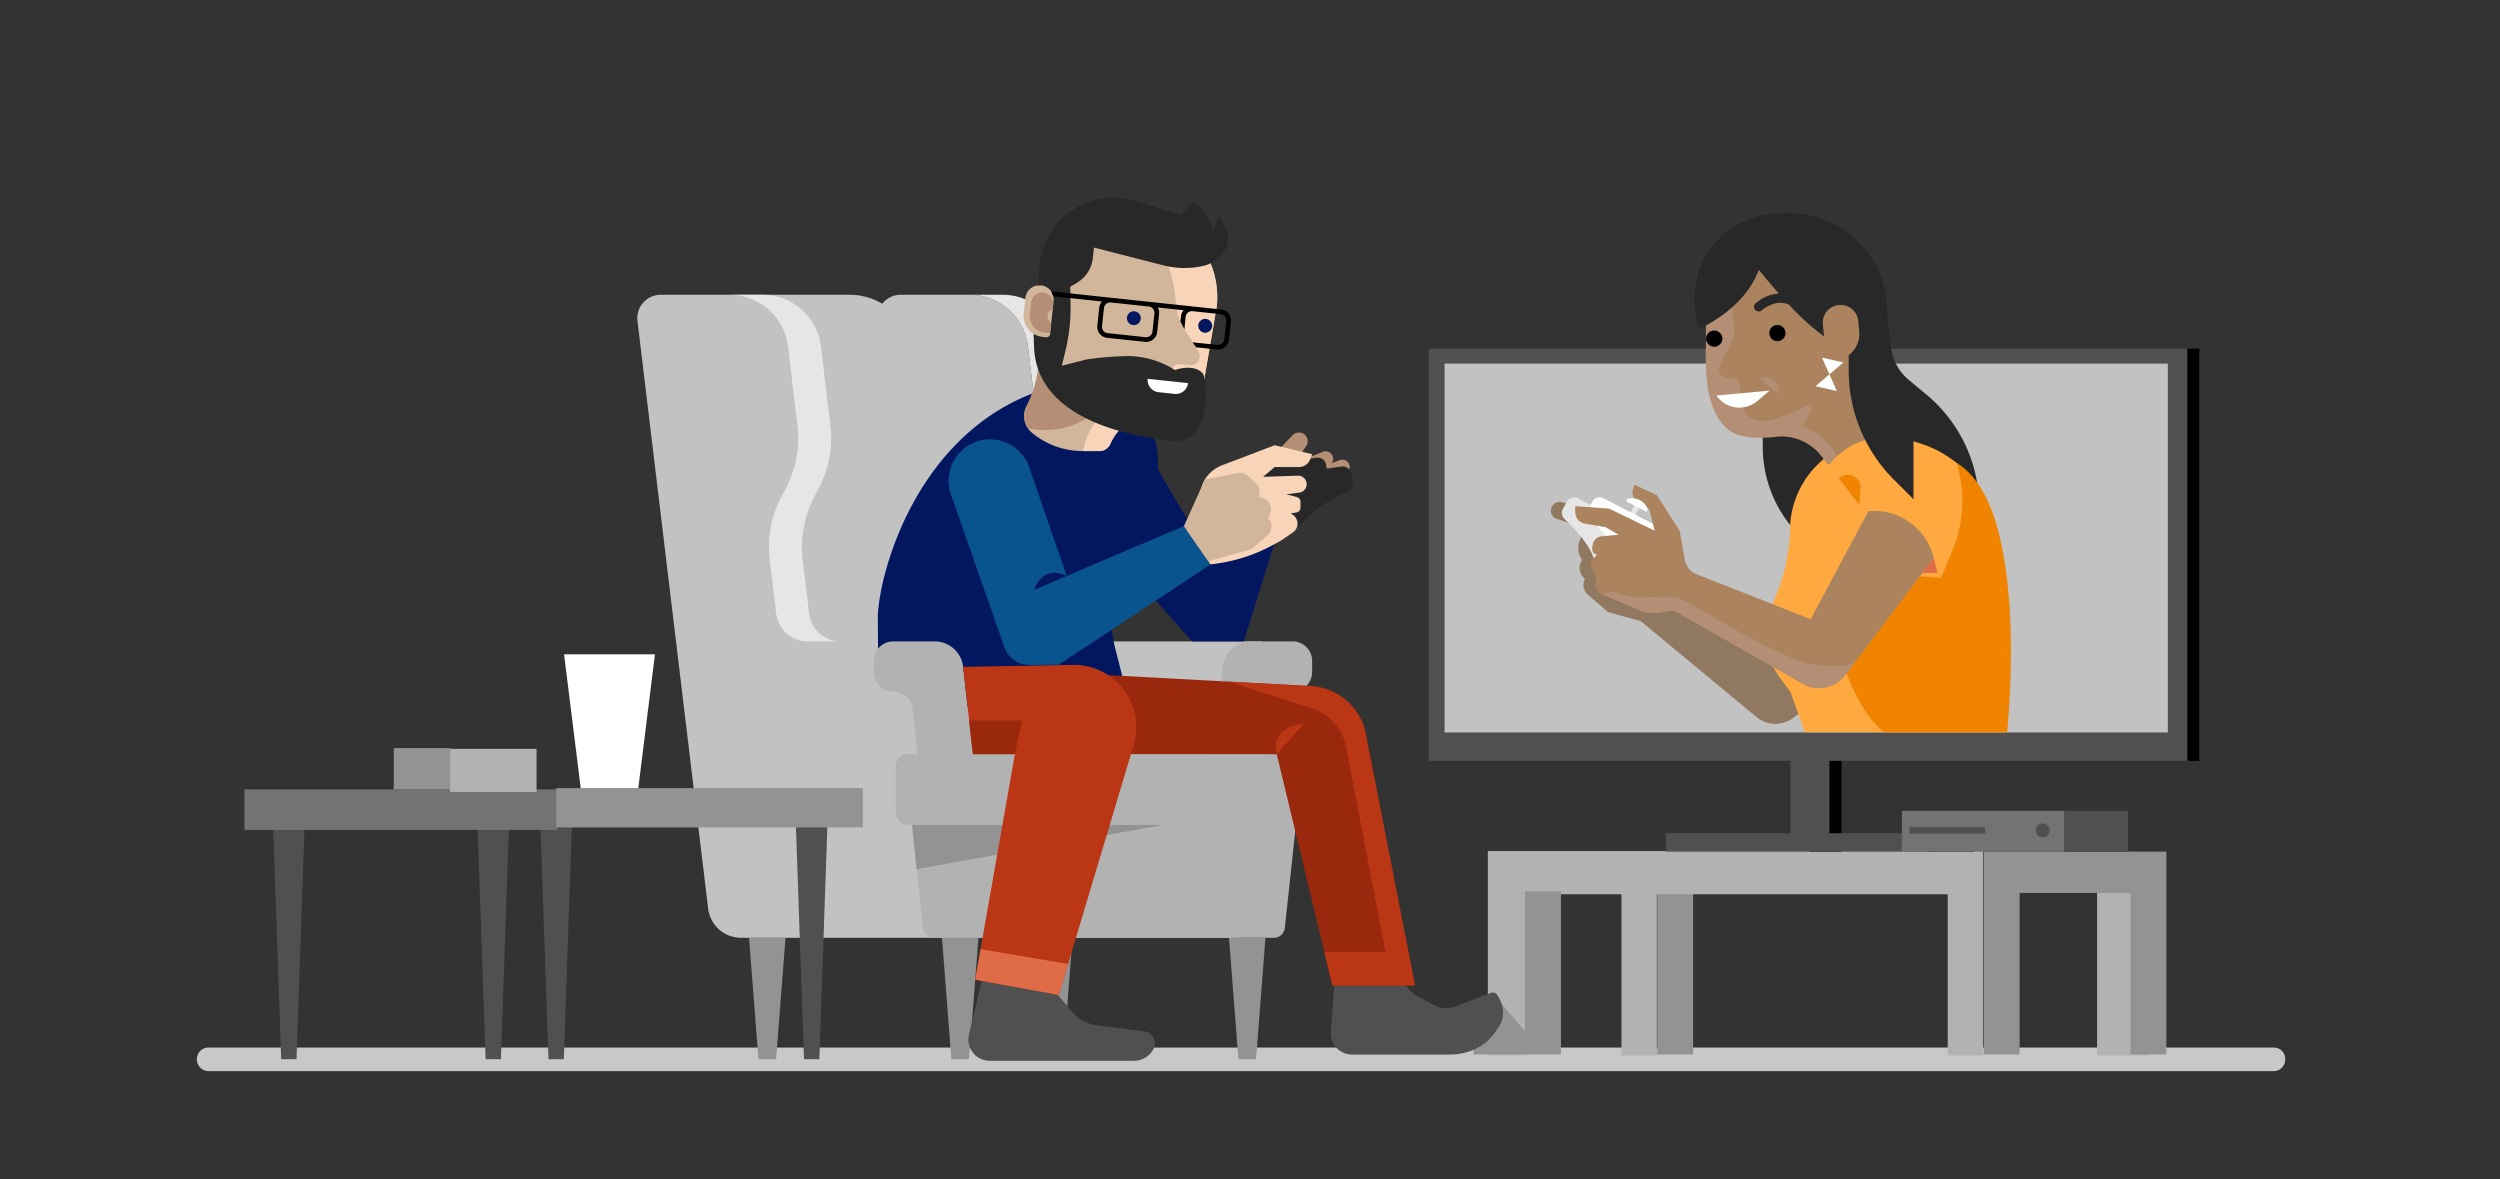 <svg xmlns="http://www.w3.org/2000/svg" xmlns:xlink="http://www.w3.org/1999/xlink" viewBox="0 0 636 300"><rect x="0" y="0" width="636" height="300" fill="#333333" stroke="none"/><defs><clipPath id="a"><rect x="318.773" y="-129.781" width="65.461" height="61.145" rx="6.524" ry="6.524" fill="none"/></clipPath></defs><title>swimlane-multiplayer-game</title><g clip-path="url(#a)"><path d="M421.614-91.924l-18.955,13.6-30.13-1.926,0-.006a4.717,4.717,0,0,0-5.085-2.763l-32.685,5.233-.031-.078-9.193,1.96a13.035,13.035,0,0,0-8.613,6.3L300.234-40.291a9.4,9.4,0,0,0,1.729,11.557l19.466,18.208s4.452-.411,7.192-7.809c0-.1-13.712-17.686-13.712-17.686l11.843-9.167a175.379,175.379,0,0,0,7.46,18.7c-4.3,8.051-6.721,31.373-6.721,31.373s19.523,5.754,30.619-10.481c8.221,5.138,26.1,1.757,26.1,1.757S377.5-22.206,377.77-30.751c.168-5.25,1.94-14.076,3.281-20.1a20.582,20.582,0,0,0-.692-11.354l22.368-.888a3.926,3.926,0,0,0,2.419-.959L428.6-84.436c0-4.877-6.987-7.488-6.987-7.488" fill="#939393"/></g><path d="M578.491,272.5H52.947a3.008,3.008,0,0,1-2.863-3,2.941,2.941,0,0,1,2.863-3H578.491a2.882,2.882,0,0,1,2.863,3A2.943,2.943,0,0,1,578.491,272.5Z" fill="#c8c8c8"/><rect x="421.598" y="225.657" width="9.129" height="42.6" fill="#939393"/><rect x="533.5" y="225.5" width="13" height="43" fill="#b2b2b2"/><polygon points="378.5 216.5 378.5 268.5 388.5 268.5 388.5 227.5 412.5 227.5 412.5 268.5 421.5 268.5 421.5 227.5 495.5 227.5 495.5 268.5 504.5 268.5 504.5 216.5 378.5 216.5" fill="#b2b2b2"/><polygon points="387.982 226.764 387.982 262.383 381.956 255.273 374.853 259.576 374.853 268.257 387.982 268.257 392.963 268.257 397.111 268.257 397.111 226.764 387.982 226.764" fill="#939393"/><polygon points="504.66 216.657 504.66 268.258 513.789 268.258 513.789 227.167 541.989 227.167 541.989 268.258 551.118 268.258 551.118 216.657 504.66 216.657" fill="#939393"/><rect x="490.476" y="211.973" width="11.665" height="4.685"/><rect x="460.443" y="183.295" width="8.057" height="33.363"/><polygon points="557.403 193.557 557.403 88.702 363.483 88.702 363.483 193.557 455.478 193.557 455.478 211.974 423.778 211.974 423.778 216.657 455.478 216.657 465.408 216.657 491.423 216.657 491.423 211.974 465.408 211.974 465.408 193.557 557.403 193.557" fill="#505050"/><rect x="556.455" y="88.702" width="3.045" height="104.855"/><rect x="367.5" y="92.5" width="184" height="93.833" fill="#c2c2c2"/><rect x="483.84" y="206.281" width="41.323" height="10.377" fill="#737373"/><rect x="525.163" y="206.281" width="16.206" height="10.377" fill="#505050"/><rect x="485.779" y="210.41" width="19.256" height="1.694" fill="#505050"/><path d="M521.424,211.257a1.765,1.765,0,1,1-1.765-1.764,1.765,1.765,0,0,1,1.765,1.764" fill="#505050"/><path d="M456.293,166.193,423.8,150.722l-16.692-14.676H402.5l-.57,1.31a5.177,5.177,0,0,0,.57,5.118,3.5,3.5,0,0,0,.465,4.564l.244.227a3.274,3.274,0,0,0,.747,4.019l5.109,4.422,8.326,2.307,29.446,24.39a7.563,7.563,0,0,0,9.225.327l10.983-7.856Z" fill="#917861"/><path d="M394.625,129.333a2.223,2.223,0,0,0,1.468,2.7l3.744,1.2.908-4.444-3.332-1a2.223,2.223,0,0,0-2.788,1.548" fill="#917861"/><path d="M343.22,118.1a1.907,1.907,0,0,0-2.462-1.032l-2.015.8a1.9,1.9,0,0,0-2.22-2.92L331.378,117l1.677,4.009,2.758-1.414,1.476,3.531,5.044-2.583a1.909,1.909,0,0,0,.887-2.438" fill="#b48f75"/><path d="M331.386,110.239a2.219,2.219,0,0,0-2.512.465l-3.968,4.061,4.808,2.407,2.56-3.644a2.217,2.217,0,0,0-.888-3.289" fill="#b48f75"/><path d="M344.126,122.7l-.339-2.177a2.194,2.194,0,0,0-2.47-1.836l-3.793.528-.145-.932a2.194,2.194,0,0,0-2.47-1.837L320.187,118.5l-2.5.326.11,8.14s3.906,6.967,7.365,3.686c1.471,1.976,4.381,4.924,6.923,1.68,2.63-3.358,8.054-6.048,10.735-7.234a2.236,2.236,0,0,0,1.3-2.393" fill="#282828"/><path d="M339.976,243.916l-1.427,18.516a5.435,5.435,0,0,0,5.419,5.852h24.758c5.025,0,9.3-2.136,11.765-5.874l.96-1.457c1.41-2.141,1.192-5.2-.561-7.85a1.287,1.287,0,0,0-1.437-.577l-9.814,3.728a5.8,5.8,0,0,1-4.519-.479l-4.432-2.279a7.534,7.534,0,0,1-3.519-3.813l-2.3-5.767Z" fill="#505050"/><path d="M311.1,208.582l9.96-45.413H266.292a8.04,8.04,0,0,1-7.767-6.933l-1.6-13.274a27.828,27.828,0,0,1,3.412-17.53,28.116,28.116,0,0,0,3.521-17.72l-2.384-19.826a14.956,14.956,0,0,0-14.448-12.9H229.138a5.932,5.932,0,0,0-4.685,2.29,16.369,16.369,0,0,0-8.354-2.29H168.09a5.958,5.958,0,0,0-5.915,6.67l17.976,149.483a8.446,8.446,0,0,0,8.386,7.439H315.111l-3.608-30Z" fill="#c2c2c2"/><path d="M279.557,163.169h-4.886a8.041,8.041,0,0,1-7.767-6.933l-1.6-13.274a27.821,27.821,0,0,1,3.411-17.53,28.116,28.116,0,0,0,3.522-17.72l-2.384-19.826a14.959,14.959,0,0,0-14.449-12.9h-8.379a14.958,14.958,0,0,1,14.449,12.9l2.384,19.826a28.123,28.123,0,0,1-3.522,17.72,27.828,27.828,0,0,0-3.412,17.53l1.6,13.274a8.04,8.04,0,0,0,7.767,6.933Z" fill="#e6e6e6"/><path d="M200.43,87.887l2.384,19.825a28.116,28.116,0,0,1-3.522,17.72,27.829,27.829,0,0,0-3.411,17.531l1.6,13.273a8.041,8.041,0,0,0,7.767,6.933h8.379a8.04,8.04,0,0,1-7.767-6.933l-1.6-13.273a27.83,27.83,0,0,1,3.412-17.531,28.123,28.123,0,0,0,3.522-17.72l-2.384-19.825a14.959,14.959,0,0,0-14.449-12.9h-8.379a14.96,14.96,0,0,1,14.449,12.9" fill="#e6e6e6"/><path d="M313.4,135.239l-9.2.595-9.65-16.453a22.123,22.123,0,0,0-6.039-16.852L285.723,99.6H264c-31.789,11.355-40.751,48-40.681,57.745l.086,12.1,15.677,10.443h48.439l-3.767-14.777a40.875,40.875,0,0,1,.824-22.962l18.709,21.02h13.131l7.836-25.088Z" fill="#021760"/><path d="M232.119,209.779a3.1,3.1,0,0,0-.044.88l1.129,10.489L296.7,209.779Z" fill="#939393"/><path d="M328.855,175.937a4.949,4.949,0,0,0,4.949-4.948v-2.872a4.949,4.949,0,0,0-4.949-4.948H318.308a7.289,7.289,0,0,0-7.243,6.48l-2.477,22.209H247.5l-2.478-22.209a7.287,7.287,0,0,0-7.243-6.48H227.229a4.948,4.948,0,0,0-4.948,4.948v2.872a4.948,4.948,0,0,0,4.948,4.948,4.948,4.948,0,0,1,4.917,4.4l1.286,11.521h-2.443a3.121,3.121,0,0,0-3.122,3.121v11.678a3.122,3.122,0,0,0,3.122,3.122H296.7L233.2,221.147l1.6,14.831a2.821,2.821,0,0,0,2.73,2.6H324.14a2.821,2.821,0,0,0,2.73-2.6l2.726-25.319a3.1,3.1,0,0,0-.044-.88h1.131a3.122,3.122,0,0,0,3.121-3.122V194.979a3.121,3.121,0,0,0-3.121-3.121h-8.031l1.286-11.521a4.948,4.948,0,0,1,4.917-4.4" fill="#b2b2b2"/><polygon points="246.521 269.454 242.032 269.454 239.637 238.581 248.915 238.581 246.521 269.454" fill="#939393"/><polygon points="319.539 269.454 315.05 269.454 312.655 238.581 321.933 238.581 319.539 269.454" fill="#939393"/><polygon points="197.443 269.454 192.954 269.454 190.559 238.581 199.837 238.581 197.443 269.454" fill="#939393"/><polygon points="270.461 269.454 265.972 269.454 263.578 238.581 272.855 238.581 270.461 269.454" fill="#939393"/><path d="M264.153,84.565l.1,5.486a28.035,28.035,0,0,1-2.968,13.03,5.51,5.51,0,0,0,1.1,6.89,20.1,20.1,0,0,0,12.992,4.778h4.329a3,3,0,0,0,2.724-1.719A13.283,13.283,0,0,1,294.8,105h1.36l-4.788-12.59Z" fill="#d2b69b"/><path d="M282.4,103.679a17.191,17.191,0,0,0-6.838,11.07h4.145a3,3,0,0,0,2.722-1.72A13.287,13.287,0,0,1,294.8,105h1.36l-1.189-3.127H284.887Z" fill="#f8d5b9"/><path d="M261.283,103.081a5.575,5.575,0,0,0,.24,5.9c.86.2,11.478,2.524,19.043-6.169-4.131-3.59-13.442-8.715-16.407-10.313a26.371,26.371,0,0,1-2.876,10.58" fill="#b48f75"/><path d="M281.968,171.761l51.429,2.77a15.212,15.212,0,0,1,13.862,11.2l12.717,64.985h-21.01L324.8,191.858H274.65Z" fill="#99280d"/><path d="M251.765,269.865H288.49a5.588,5.588,0,0,0,4.936-2.967,3.113,3.113,0,0,0-2.363-4.549l-11.914-1.494a10.08,10.08,0,0,1-6.467-3.523l-4.27-5.093.49-4.759-17.911-3.042L246.5,263.189a5.415,5.415,0,0,0,5.266,6.676" fill="#505050"/><path d="M245.019,169.649l27.931-.5a15.839,15.839,0,0,1,15.458,20.381l-19.042,63.588-21.278-3.878,10.1-57.38H247.5Z" fill="#ba3615"/><path d="M289.5,53.166h0A22.562,22.562,0,0,0,264.746,72.6a3.606,3.606,0,0,0-3.895,3.209l-.421,3.951a5.4,5.4,0,0,0,3.139,5.492,22.565,22.565,0,0,0,20.165,21.968l9.851,1.05c6.953.742,12.215-5.843,12.957-12.8l3-17.471A22.57,22.57,0,0,0,289.5,53.166" fill="#d2b69b"/><path d="M296.3,65.305a33.507,33.507,0,0,1,2.777,11.4,15.481,15.481,0,0,0,2.4,7.3l3.393,5.353a2.312,2.312,0,0,1-2.2,3.537l-2.217-.236a2.577,2.577,0,0,0-2.833,2.287l-.361,3.392,8.426.9a16.759,16.759,0,0,0,.857-3.77l3-17.47a22.471,22.471,0,0,0-4.132-15.581l-10.9-1.162Z" fill="#f8d5b9"/><path d="M311.744,57.882l-1.582-2.932L308.5,59.286a12.4,12.4,0,0,0-4.1-7.513l-.681-.6-3.344,3.481L288.73,51.116a18.812,18.812,0,0,0-24.181,16l-.587,5.5a3.651,3.651,0,0,1,.863-.021,3.612,3.612,0,0,1,3.209,3.975l-.9,8.441a.89.89,0,0,1-.979.792l-.922-.1a5.375,5.375,0,0,1-2.278-.788l.1,3.353c.706,18.21,23.872,22.758,35.4,23.894,3.977.392,6.455-2.189,7.6-6.018.965-3.236,1.026-10.006-.219-11.294-1.58-1.632-4.491-1.5-6.65-.8l-.278.089a22.444,22.444,0,0,0-13.4-3.518,81.715,81.715,0,0,0-9.019.806l-6.357,1.607.968-4.03a45.248,45.248,0,0,0,1.248-11.288l-.074-4.769,1.692-1a8.324,8.324,0,0,0,4.05-6.288l.286-2.681,17.712,4.533a21.377,21.377,0,0,0,10.447.04,6.859,6.859,0,0,0,2.816-1.456l1.118-.962a5.892,5.892,0,0,0,1.345-7.262" fill="#282828"/><path d="M290.2,81.14a1.761,1.761,0,1,1-1.564-1.938A1.76,1.76,0,0,1,290.2,81.14" fill="#021760"/><path d="M308.352,83.076a1.76,1.76,0,1,1-1.564-1.938,1.762,1.762,0,0,1,1.564,1.938" fill="#021760"/><path d="M298.824,100.208l-4.106-.438a3.092,3.092,0,0,1-2.747-3.4l10.256,1.094a3.092,3.092,0,0,1-3.4,2.747" fill="#fff"/><path d="M310.649,78.735l-7.128-.76L292.38,76.787l-9.637-1.028-15.305-1.631.485,1.242,12.412,1.337a2.787,2.787,0,0,0-.682,1.547l-.491,4.6a2.813,2.813,0,0,0,2.5,3.09l9.637,1.028c.1.01.2.015.3.015a2.811,2.811,0,0,0,2.789-2.509l.49-4.6a2.781,2.781,0,0,0-.341-1.656l6.579.7a2.772,2.772,0,0,0-.681,1.547l-.151,1.324,1.03,1.969.311-3.166a1.6,1.6,0,0,1,.59-1.083,1.614,1.614,0,0,1,1.183-.348l7.128.76a1.612,1.612,0,0,1,1.431,1.773l-.49,4.6a1.613,1.613,0,0,1-1.773,1.431l-6.32-.633.913,1.259,5.28.564c.1.01.2.016.3.016a2.809,2.809,0,0,0,2.789-2.51l.491-4.6a2.811,2.811,0,0,0-2.494-3.09M293.684,79.75l-.491,4.6a1.613,1.613,0,0,1-1.772,1.43l-9.637-1.027a1.614,1.614,0,0,1-1.431-1.773l.491-4.6a1.61,1.61,0,0,1,1.772-1.43l9.637,1.028a1.611,1.611,0,0,1,1.431,1.772"/><path d="M265.423,74.442a2.812,2.812,0,0,0-3.094,2.5L262,80.015a4.208,4.208,0,0,0,3.738,4.631l1.406.15.262-2.448-.578-.84a1.879,1.879,0,0,1,.608-2.689l.369-.213.114-1.07a2.812,2.812,0,0,0-2.5-3.094" fill="#b48f75"/><polygon points="269.367 253.115 248.089 249.237 249.457 241.464 271.726 245.235 269.367 253.115" fill="#df6c47"/><path d="M358.818,244.8h0l-11.559-59.063a15.211,15.211,0,0,0-13.862-11.2l-20.74-1.117h0l20.993,6.748a13.034,13.034,0,0,1,8.8,9.941l10.015,52.067h-15.56l2.059,8.549h21.01Z" fill="#ba3615"/><path d="M324.8,191.858l6.864-7.691s-8.64.315-6.864,7.691" fill="#ba3615"/><polygon points="258.192 191.858 259.938 183.295 246.541 183.295 247.497 191.858 258.192 191.858" fill="#99280d"/><path d="M241.93,125.831l13.613,38.877a6.626,6.626,0,0,0,6.253,4.435h7.464l38.71-25.55-6.784-9.75-29.813,12.672-9.68-28.028a10.543,10.543,0,0,0-19.763,7.344" fill="#09538f"/><path d="M271.373,146.516l-8.318,3.583s1.949-6.671,8.318-3.583" fill="#021760"/><path d="M324.252,113.269l-13.372,5.106a8.776,8.776,0,0,0-4.892,4.641l-3.971,12.009,5.953,8.567,1.7-.242a42,42,0,0,0,14.406-4.838l1.9-1.053,2.936-2.012a2.707,2.707,0,0,0,.016-4.458l-.559-.389,1.408-.213a1.249,1.249,0,0,0,1.062-1.234v-1.488a1.25,1.25,0,0,0-.922-1.205l-2.669-.723,3.256-.4a2.172,2.172,0,0,0-.339-4.327l-8.828.3,2.918-2.492h6.193a3.068,3.068,0,0,0,2.865-1.972l.494-1.293Z" fill="#f8d5b9"/><path d="M301.186,133.842l5.355-11.865,8.377-1.653a3.006,3.006,0,0,1,2.619.74l1.928,1.778a3.008,3.008,0,0,1,.913,2.789l-.117.592,1.329.624a3.005,3.005,0,0,1,1.535,3.775l-.482,1.286a3,3,0,0,1-.237,4.339l-4.086,3.5-10.933,3.012Z" fill="#d2b69b"/><path d="M448.442,104.119v9.538A31.877,31.877,0,0,0,457.78,136.2l3.183,3.185a31.876,31.876,0,0,0,9.338-22.541V104.119Z" fill="#282828"/><path d="M480,79.006l1.022,8.968a12.841,12.841,0,0,0,4.585,8.695l4.477,3.717a37.134,37.134,0,0,1,13.256,25.141l.164,1.768a26.734,26.734,0,0,1-29.089-24.149l-2.081-22.434Z" fill="#282828"/><path d="M478.907,111.43h.835a28.757,28.757,0,0,1,25.706,15.863l.952,1.9c5.2,11.644,4.866,40.684,4.2,57.1H459.164L455.5,176.033l-2.507-3.334a18.777,18.777,0,0,1-2.1-19.041l.3-.663a47.056,47.056,0,0,0,4.2-18.969,23.533,23.533,0,0,1,23.514-22.6" fill="#ffa940"/><path d="M468.369,167.187s3.968,13.954,11.054,19.107H510.6s6.238-57.071-12.784-68.476l.332,1.285a33.321,33.321,0,0,1-1.532,21.212l-2.814,6.714-5.367-.436Z" fill="#f08400"/><path d="M484.733,110.455A16.174,16.174,0,0,1,479.16,98l.108-7.31a22.5,22.5,0,0,0,.072-4.79l-.8-8.643c-1.131-12.185-11.568-21.683-23.786-20.986C441.927,57,433.1,72.506,434.28,85.189l.762,11.6c.72,7.757,9.613,12.9,17.368,12.179l11.316,4.234,5.819,6.618,19.307-5.792Z" fill="#ab845f"/><path d="M466.3,114.444a15.749,15.749,0,0,0-8-6.074,31.119,31.119,0,0,0,2.8-4.684.511.511,0,0,0-.678-.691c-2.352,1.117-7.667,3.51-10.637,3.945-5.157.755-6.7-2.556-7.074-6.526l-.276-2.98a1.239,1.239,0,0,0-1.205-1.125l-1.258-.029a2.475,2.475,0,0,1-2.167-4s2.063-3.859,3.026-6.018a4.422,4.422,0,0,0,.361-2.215L440.12,72.518l-3.509-.857a31.066,31.066,0,0,0-2.56,14.674,66.207,66.207,0,0,0,.379,12.134c.828,4.82,2.819,10.528,7.765,12.176,3.97,1.323,9.8.453,9.8.453a12.865,12.865,0,0,1,11.29,4.841l4.485,5.683,3.1-1.118Z" fill="#b48f75"/><path d="M454.22,84.541a2.06,2.06,0,1,0-1.862,2.242,2.062,2.062,0,0,0,1.862-2.242"/><path d="M438.154,85.954a2.06,2.06,0,1,0-1.861,2.242,2.061,2.061,0,0,0,1.861-2.242"/><path d="M436.669,100.623l13.525-1.256-3.16,2.665a7.052,7.052,0,0,1-10.365-1.409" fill="#fff"/><path d="M452.413,100.2a3.525,3.525,0,0,0-4.817-4Z" fill="#b48f75"/><path d="M465.047,123.644v-5.108c6.611-8.028,13.215-7.783,21.75-6.291l6.566,5.585.436,2.94-28.752,9.259Z" fill="#ffa940"/><rect x="413.278" y="129.528" width="4.836" height="1.375" transform="translate(108.904 439.469) rotate(-62.622)" fill="#e6e6e6"/><path d="M414.017,133.233,401.4,126.751a2.094,2.094,0,0,0-2.8.876l-.991,1.854a2.131,2.131,0,0,0,.419,2.565c2.041,1.913,6.079,6.044,7.39,9.9,1.782,5.235,8.082-.333,8.082-.333l2.662-7.3Z" fill="#e6e6e6"/><path d="M420.494,133.233l-12.614-6.482a2.094,2.094,0,0,0-2.8.876l-.991,1.854a2.131,2.131,0,0,0,.419,2.565c2.041,1.913,6.079,6.044,7.39,9.9,1.782,5.235,8.082-.333,8.082-.333l2.662-7.3Z" fill="#fff"/><path d="M475.651,130.005l-.332.024-14.693,27.485L431.593,146.07a4.794,4.794,0,0,1-2.965-3.623L427.3,135l-5.862-9.107-5.638-2.563-.321,1a3.272,3.272,0,0,0,1.641,3.917l2.432,1.227L420.937,135l-11.606-5.616-8.585-.6V130.3a2.957,2.957,0,0,0,2.454,2.914l5.285.909,3.308,1.923-4.386.4a2.462,2.462,0,0,0-2.2,2.048l-.145.872a1.545,1.545,0,0,0,1.257,1.777l-.841.812a2.552,2.552,0,0,0-.345,3.26l1.046,1.559-.238,1.15a2.952,2.952,0,0,0,1.355,3.119l.353.215,9.695,4.054a8.544,8.544,0,0,0,4.692.545l3.684-.612,32.979,18.733a8.283,8.283,0,0,0,10.7-2.206l22.552-29.818a15.636,15.636,0,0,0-16.291-11.949" fill="#ab845f"/><path d="M418.89,130.215l-5.174-2.66.331-.643.029-.008a4.28,4.28,0,0,1,5.135,2.64l.011.027Z" fill="#fff"/><path d="M481.517,93.271C480.488,89.631,480,76.9,480,76.9a25.055,25.055,0,0,0-27.263-22.632l-1.878.151a21.511,21.511,0,0,0-19.612,24.105l.66,5.275s11.741-4.753,15.539-15.175c0,0,2.111,2.689,5.089,6.042a10.291,10.291,0,0,0-5.988,2.558,1.2,1.2,0,0,0,1.612,1.769c.154-.14,3.459-3.073,6.971-1.486a61.21,61.21,0,0,0,8.9,8.074l-.282-3.039a4.515,4.515,0,1,1,8.991-.834l.246,2.644a6.681,6.681,0,0,1-2.681,5.99v3.923a39.233,39.233,0,0,0,11.492,27.745l5,5V101.929s-4.25-5.017-5.279-8.658" fill="#282828"/><polygon points="75.436 269.454 71.536 269.454 69.471 209.779 77.5 209.779 75.436 269.454" fill="#505050"/><polygon points="127.436 269.454 123.536 269.454 121.471 209.779 129.5 209.779 127.436 269.454" fill="#505050"/><polygon points="143.436 269.454 139.536 269.454 137.471 209.779 145.5 209.779 143.436 269.454" fill="#505050"/><polygon points="208.436 269.454 204.536 269.454 202.471 209.779 210.5 209.779 208.436 269.454" fill="#505050"/><rect x="62.197" y="200.819" width="79.561" height="10.311" fill="#737373"/><rect x="141.5" y="200.5" width="78" height="10" fill="#939393"/><polygon points="166.617 166.465 143.5 166.465 147.736 200.5 162.382 200.5 166.617 166.465" fill="#fff"/><rect x="100.175" y="190.316" width="14.409" height="10.503" fill="#939393"/><rect x="114.5" y="190.5" width="22" height="11" fill="#b2b2b2"/><polygon points="461.862 98.258 467.298 99.494 463.517 90.977 468.954 92.213 461.862 98.258" fill="#fff"/><path d="M473.012,128.484l.3-4.216a3.263,3.263,0,0,0-5-2.992l-.546.346Z" fill="#f08400"/><path d="M471.839,168.524s-2.294,1.676-10.676.529c-6.429-.879-23.5-10.842-31.1-15.437a12.915,12.915,0,0,0-8.2-1.768l-5.39.065a11.118,11.118,0,0,1-3.808-.623l-1.2-.419a4.521,4.521,0,0,0-3.815.387l9.695,4.054a8.545,8.545,0,0,0,4.693.545l2.311-.384a3.93,3.93,0,0,1,2.583.459l31.767,18.045a8.281,8.281,0,0,0,10.7-2.2l2.452-3.243Z" fill="#b48f75"/><polygon points="491.942 141.954 492.926 145.716 488.89 145.782 491.942 141.954" fill="#df6c47"/></svg>
